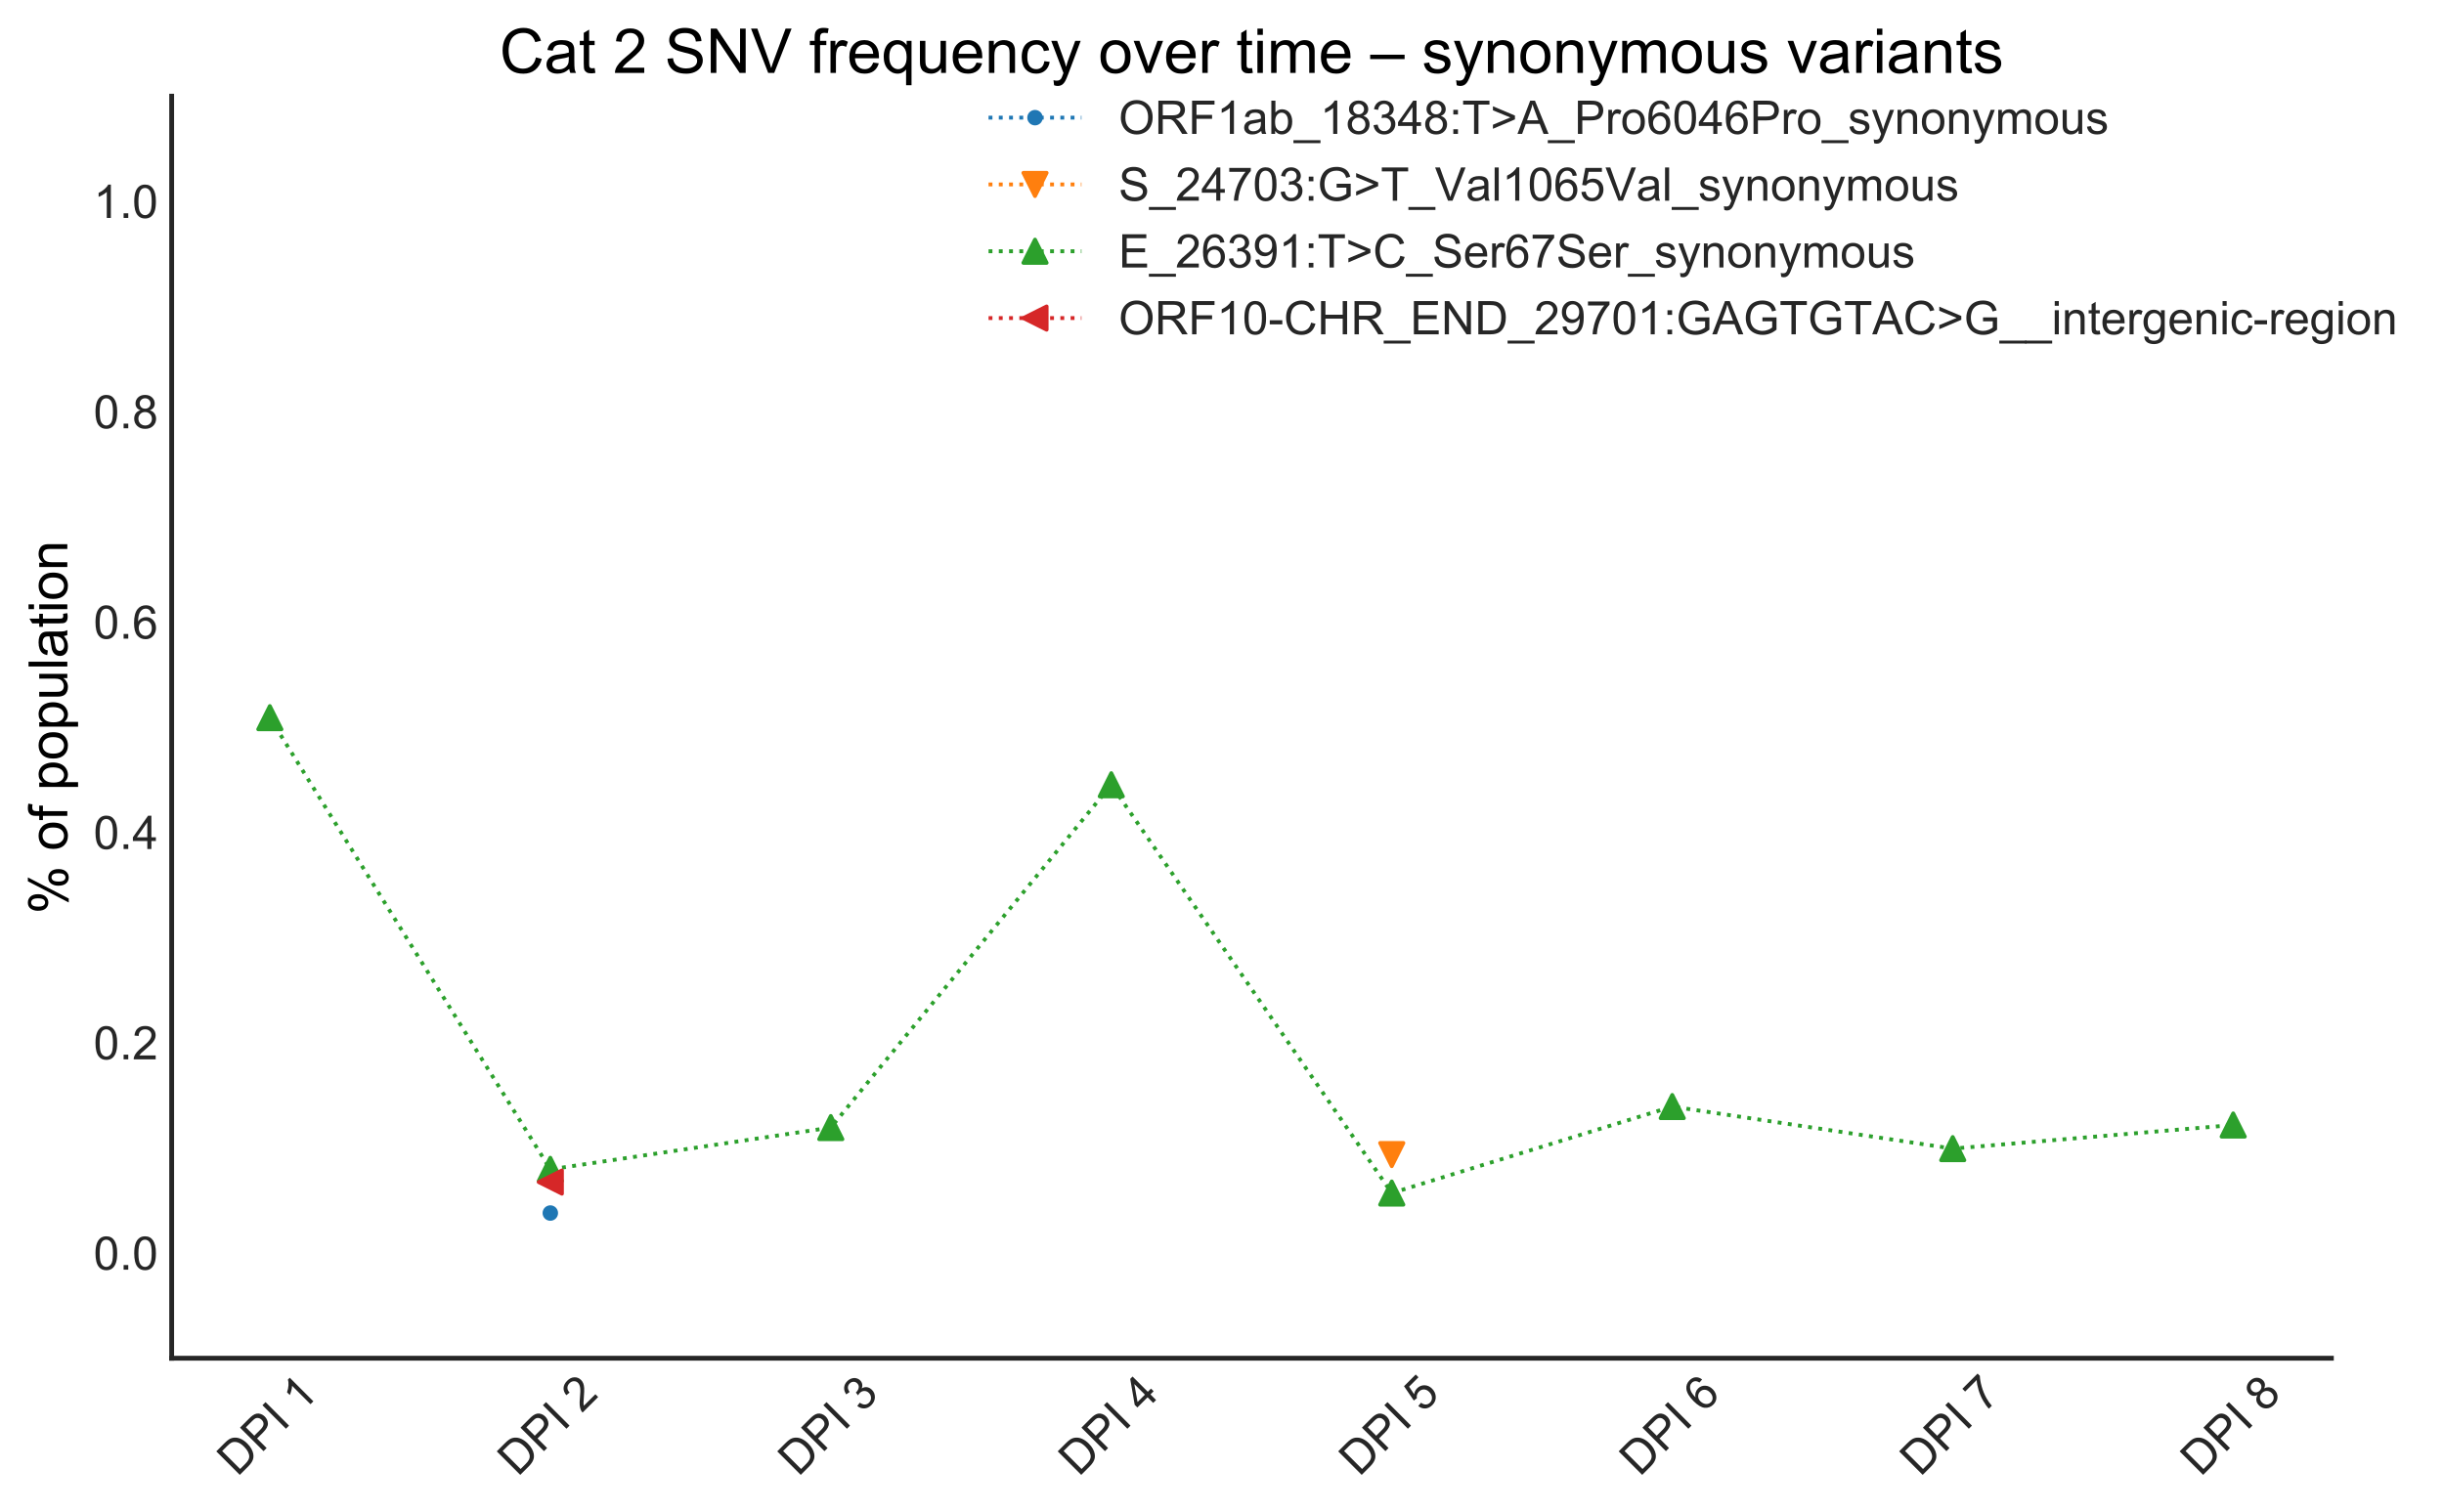 <?xml version="1.0" encoding="utf-8" standalone="no"?>
<!DOCTYPE svg PUBLIC "-//W3C//DTD SVG 1.1//EN"
  "http://www.w3.org/Graphics/SVG/1.1/DTD/svg11.dtd">
<!-- Created with matplotlib (https://matplotlib.org/) -->
<svg height="390.689pt" version="1.1" viewBox="0 0 631.454 390.689" width="631.454pt" xmlns="http://www.w3.org/2000/svg" xmlns:xlink="http://www.w3.org/1999/xlink">
 <defs>
  <style type="text/css">
*{stroke-linecap:butt;stroke-linejoin:round;}
  </style>
 </defs>
 <g id="figure_1">
  <g id="patch_1">
   <path d="M 0 390.689 
L 631.454 390.689 
L 631.454 0 
L 0 0 
z
" style="fill:#ffffff;"/>
  </g>
  <g id="axes_1">
   <g id="patch_2">
    <path d="M 44.354 351.007 
L 602.354 351.007 
L 602.354 24.848 
L 44.354 24.848 
z
" style="fill:#ffffff;"/>
   </g>
   <g id="matplotlib.axis_1">
    <g id="xtick_1">
     <g id="line2d_1"/>
     <g id="text_1">
      <!-- DPI 1 -->
      <defs>
       <path d="M 7.719 0 
L 7.719 71.578 
L 32.375 71.578 
Q 40.719 71.578 45.125 70.562 
Q 51.266 69.141 55.609 65.438 
Q 61.281 60.641 64.078 53.188 
Q 66.891 45.75 66.891 36.188 
Q 66.891 28.031 64.984 21.734 
Q 63.094 15.438 60.109 11.297 
Q 57.125 7.172 53.578 4.797 
Q 50.047 2.438 45.047 1.219 
Q 40.047 0 33.547 0 
z
M 17.188 8.453 
L 32.469 8.453 
Q 39.547 8.453 43.578 9.766 
Q 47.609 11.078 50 13.484 
Q 53.375 16.844 55.25 22.531 
Q 57.125 28.219 57.125 36.328 
Q 57.125 47.562 53.438 53.594 
Q 49.75 59.625 44.484 61.672 
Q 40.672 63.141 32.234 63.141 
L 17.188 63.141 
z
" id="ArialMT-68"/>
       <path d="M 7.719 0 
L 7.719 71.578 
L 34.719 71.578 
Q 41.844 71.578 45.609 70.906 
Q 50.875 70.016 54.438 67.547 
Q 58.016 65.094 60.188 60.641 
Q 62.359 56.203 62.359 50.875 
Q 62.359 41.75 56.547 35.422 
Q 50.734 29.109 35.547 29.109 
L 17.188 29.109 
L 17.188 0 
z
M 17.188 37.547 
L 35.688 37.547 
Q 44.875 37.547 48.734 40.969 
Q 52.594 44.391 52.594 50.594 
Q 52.594 55.078 50.312 58.266 
Q 48.047 61.469 44.344 62.5 
Q 41.938 63.141 35.5 63.141 
L 17.188 63.141 
z
" id="ArialMT-80"/>
       <path d="M 9.328 0 
L 9.328 71.578 
L 18.797 71.578 
L 18.797 0 
z
" id="ArialMT-73"/>
       <path id="ArialMT-32"/>
       <path d="M 37.25 0 
L 28.469 0 
L 28.469 56 
Q 25.297 52.984 20.141 49.953 
Q 14.984 46.922 10.891 45.406 
L 10.891 53.906 
Q 18.266 57.375 23.781 62.297 
Q 29.297 67.234 31.594 71.875 
L 37.25 71.875 
z
" id="ArialMT-49"/>
      </defs>
      <g style="fill:#262626;" transform="translate(61.301 381.802)rotate(-45)scale(0.12 -0.12)">
       <use xlink:href="#ArialMT-68"/>
       <use x="72.217" xlink:href="#ArialMT-80"/>
       <use x="138.916" xlink:href="#ArialMT-73"/>
       <use x="166.699" xlink:href="#ArialMT-32"/>
       <use x="194.482" xlink:href="#ArialMT-49"/>
      </g>
     </g>
    </g>
    <g id="xtick_2">
     <g id="line2d_2"/>
     <g id="text_2">
      <!-- DPI 2 -->
      <defs>
       <path d="M 50.344 8.453 
L 50.344 0 
L 3.031 0 
Q 2.938 3.172 4.047 6.109 
Q 5.859 10.938 9.828 15.625 
Q 13.812 20.312 21.344 26.469 
Q 33.016 36.031 37.109 41.625 
Q 41.219 47.219 41.219 52.203 
Q 41.219 57.422 37.469 61 
Q 33.734 64.594 27.734 64.594 
Q 21.391 64.594 17.578 60.781 
Q 13.766 56.984 13.719 50.25 
L 4.688 51.172 
Q 5.609 61.281 11.656 66.578 
Q 17.719 71.875 27.938 71.875 
Q 38.234 71.875 44.234 66.156 
Q 50.25 60.453 50.25 52 
Q 50.25 47.703 48.484 43.547 
Q 46.734 39.406 42.656 34.812 
Q 38.578 30.219 29.109 22.219 
Q 21.188 15.578 18.938 13.203 
Q 16.703 10.844 15.234 8.453 
z
" id="ArialMT-50"/>
      </defs>
      <g style="fill:#262626;" transform="translate(133.768 381.802)rotate(-45)scale(0.12 -0.12)">
       <use xlink:href="#ArialMT-68"/>
       <use x="72.217" xlink:href="#ArialMT-80"/>
       <use x="138.916" xlink:href="#ArialMT-73"/>
       <use x="166.699" xlink:href="#ArialMT-32"/>
       <use x="194.482" xlink:href="#ArialMT-50"/>
      </g>
     </g>
    </g>
    <g id="xtick_3">
     <g id="line2d_3"/>
     <g id="text_3">
      <!-- DPI 3 -->
      <defs>
       <path d="M 4.203 18.891 
L 12.984 20.062 
Q 14.5 12.594 18.141 9.297 
Q 21.781 6 27 6 
Q 33.203 6 37.469 10.297 
Q 41.75 14.594 41.75 20.953 
Q 41.75 27 37.797 30.922 
Q 33.844 34.859 27.734 34.859 
Q 25.25 34.859 21.531 33.891 
L 22.516 41.609 
Q 23.391 41.5 23.922 41.5 
Q 29.547 41.5 34.031 44.422 
Q 38.531 47.359 38.531 53.469 
Q 38.531 58.297 35.25 61.469 
Q 31.984 64.656 26.812 64.656 
Q 21.688 64.656 18.266 61.422 
Q 14.844 58.203 13.875 51.766 
L 5.078 53.328 
Q 6.688 62.156 12.391 67.016 
Q 18.109 71.875 26.609 71.875 
Q 32.469 71.875 37.391 69.359 
Q 42.328 66.844 44.938 62.5 
Q 47.562 58.156 47.562 53.266 
Q 47.562 48.641 45.062 44.828 
Q 42.578 41.016 37.703 38.766 
Q 44.047 37.312 47.562 32.688 
Q 51.078 28.078 51.078 21.141 
Q 51.078 11.766 44.234 5.25 
Q 37.406 -1.266 26.953 -1.266 
Q 17.531 -1.266 11.297 4.344 
Q 5.078 9.969 4.203 18.891 
z
" id="ArialMT-51"/>
      </defs>
      <g style="fill:#262626;" transform="translate(206.236 381.802)rotate(-45)scale(0.12 -0.12)">
       <use xlink:href="#ArialMT-68"/>
       <use x="72.217" xlink:href="#ArialMT-80"/>
       <use x="138.916" xlink:href="#ArialMT-73"/>
       <use x="166.699" xlink:href="#ArialMT-32"/>
       <use x="194.482" xlink:href="#ArialMT-51"/>
      </g>
     </g>
    </g>
    <g id="xtick_4">
     <g id="line2d_4"/>
     <g id="text_4">
      <!-- DPI 4 -->
      <defs>
       <path d="M 32.328 0 
L 32.328 17.141 
L 1.266 17.141 
L 1.266 25.203 
L 33.938 71.578 
L 41.109 71.578 
L 41.109 25.203 
L 50.781 25.203 
L 50.781 17.141 
L 41.109 17.141 
L 41.109 0 
z
M 32.328 25.203 
L 32.328 57.469 
L 9.906 25.203 
z
" id="ArialMT-52"/>
      </defs>
      <g style="fill:#262626;" transform="translate(278.703 381.802)rotate(-45)scale(0.12 -0.12)">
       <use xlink:href="#ArialMT-68"/>
       <use x="72.217" xlink:href="#ArialMT-80"/>
       <use x="138.916" xlink:href="#ArialMT-73"/>
       <use x="166.699" xlink:href="#ArialMT-32"/>
       <use x="194.482" xlink:href="#ArialMT-52"/>
      </g>
     </g>
    </g>
    <g id="xtick_5">
     <g id="line2d_5"/>
     <g id="text_5">
      <!-- DPI 5 -->
      <defs>
       <path d="M 4.156 18.75 
L 13.375 19.531 
Q 14.406 12.797 18.141 9.391 
Q 21.875 6 27.156 6 
Q 33.5 6 37.891 10.781 
Q 42.281 15.578 42.281 23.484 
Q 42.281 31 38.062 35.344 
Q 33.844 39.703 27 39.703 
Q 22.75 39.703 19.328 37.766 
Q 15.922 35.844 13.969 32.766 
L 5.719 33.844 
L 12.641 70.609 
L 48.25 70.609 
L 48.25 62.203 
L 19.672 62.203 
L 15.828 42.969 
Q 22.266 47.469 29.344 47.469 
Q 38.719 47.469 45.156 40.969 
Q 51.609 34.469 51.609 24.266 
Q 51.609 14.547 45.953 7.469 
Q 39.062 -1.219 27.156 -1.219 
Q 17.391 -1.219 11.203 4.25 
Q 5.031 9.719 4.156 18.75 
z
" id="ArialMT-53"/>
      </defs>
      <g style="fill:#262626;" transform="translate(351.171 381.802)rotate(-45)scale(0.12 -0.12)">
       <use xlink:href="#ArialMT-68"/>
       <use x="72.217" xlink:href="#ArialMT-80"/>
       <use x="138.916" xlink:href="#ArialMT-73"/>
       <use x="166.699" xlink:href="#ArialMT-32"/>
       <use x="194.482" xlink:href="#ArialMT-53"/>
      </g>
     </g>
    </g>
    <g id="xtick_6">
     <g id="line2d_6"/>
     <g id="text_6">
      <!-- DPI 6 -->
      <defs>
       <path d="M 49.75 54.047 
L 41.016 53.375 
Q 39.844 58.547 37.703 60.891 
Q 34.125 64.656 28.906 64.656 
Q 24.703 64.656 21.531 62.312 
Q 17.391 59.281 14.984 53.469 
Q 12.594 47.656 12.5 36.922 
Q 15.672 41.75 20.266 44.094 
Q 24.859 46.438 29.891 46.438 
Q 38.672 46.438 44.844 39.969 
Q 51.031 33.5 51.031 23.25 
Q 51.031 16.5 48.125 10.719 
Q 45.219 4.938 40.141 1.859 
Q 35.062 -1.219 28.609 -1.219 
Q 17.625 -1.219 10.688 6.859 
Q 3.766 14.938 3.766 33.5 
Q 3.766 54.25 11.422 63.672 
Q 18.109 71.875 29.438 71.875 
Q 37.891 71.875 43.281 67.141 
Q 48.688 62.406 49.75 54.047 
z
M 13.875 23.188 
Q 13.875 18.656 15.797 14.5 
Q 17.719 10.359 21.188 8.172 
Q 24.656 6 28.469 6 
Q 34.031 6 38.031 10.484 
Q 42.047 14.984 42.047 22.703 
Q 42.047 30.125 38.078 34.391 
Q 34.125 38.672 28.125 38.672 
Q 22.172 38.672 18.016 34.391 
Q 13.875 30.125 13.875 23.188 
z
" id="ArialMT-54"/>
      </defs>
      <g style="fill:#262626;" transform="translate(423.638 381.802)rotate(-45)scale(0.12 -0.12)">
       <use xlink:href="#ArialMT-68"/>
       <use x="72.217" xlink:href="#ArialMT-80"/>
       <use x="138.916" xlink:href="#ArialMT-73"/>
       <use x="166.699" xlink:href="#ArialMT-32"/>
       <use x="194.482" xlink:href="#ArialMT-54"/>
      </g>
     </g>
    </g>
    <g id="xtick_7">
     <g id="line2d_7"/>
     <g id="text_7">
      <!-- DPI 7 -->
      <defs>
       <path d="M 4.734 62.203 
L 4.734 70.656 
L 51.078 70.656 
L 51.078 63.812 
Q 44.234 56.547 37.516 44.484 
Q 30.812 32.422 27.156 19.672 
Q 24.516 10.688 23.781 0 
L 14.75 0 
Q 14.891 8.453 18.062 20.406 
Q 21.234 32.375 27.172 43.484 
Q 33.109 54.594 39.797 62.203 
z
" id="ArialMT-55"/>
      </defs>
      <g style="fill:#262626;" transform="translate(496.106 381.802)rotate(-45)scale(0.12 -0.12)">
       <use xlink:href="#ArialMT-68"/>
       <use x="72.217" xlink:href="#ArialMT-80"/>
       <use x="138.916" xlink:href="#ArialMT-73"/>
       <use x="166.699" xlink:href="#ArialMT-32"/>
       <use x="194.482" xlink:href="#ArialMT-55"/>
      </g>
     </g>
    </g>
    <g id="xtick_8">
     <g id="line2d_8"/>
     <g id="text_8">
      <!-- DPI 8 -->
      <defs>
       <path d="M 17.672 38.812 
Q 12.203 40.828 9.562 44.531 
Q 6.938 48.25 6.938 53.422 
Q 6.938 61.234 12.547 66.547 
Q 18.172 71.875 27.484 71.875 
Q 36.859 71.875 42.578 66.422 
Q 48.297 60.984 48.297 53.172 
Q 48.297 48.188 45.672 44.5 
Q 43.062 40.828 37.75 38.812 
Q 44.344 36.672 47.781 31.875 
Q 51.219 27.094 51.219 20.453 
Q 51.219 11.281 44.719 5.031 
Q 38.234 -1.219 27.641 -1.219 
Q 17.047 -1.219 10.547 5.047 
Q 4.047 11.328 4.047 20.703 
Q 4.047 27.688 7.594 32.391 
Q 11.141 37.109 17.672 38.812 
z
M 15.922 53.719 
Q 15.922 48.641 19.188 45.406 
Q 22.469 42.188 27.688 42.188 
Q 32.766 42.188 36.016 45.375 
Q 39.266 48.578 39.266 53.219 
Q 39.266 58.062 35.906 61.359 
Q 32.562 64.656 27.594 64.656 
Q 22.562 64.656 19.234 61.422 
Q 15.922 58.203 15.922 53.719 
z
M 13.094 20.656 
Q 13.094 16.891 14.875 13.375 
Q 16.656 9.859 20.172 7.922 
Q 23.688 6 27.734 6 
Q 34.031 6 38.125 10.047 
Q 42.234 14.109 42.234 20.359 
Q 42.234 26.703 38.016 30.859 
Q 33.797 35.016 27.438 35.016 
Q 21.234 35.016 17.156 30.906 
Q 13.094 26.812 13.094 20.656 
z
" id="ArialMT-56"/>
      </defs>
      <g style="fill:#262626;" transform="translate(568.573 381.802)rotate(-45)scale(0.12 -0.12)">
       <use xlink:href="#ArialMT-68"/>
       <use x="72.217" xlink:href="#ArialMT-80"/>
       <use x="138.916" xlink:href="#ArialMT-73"/>
       <use x="166.699" xlink:href="#ArialMT-32"/>
       <use x="194.482" xlink:href="#ArialMT-56"/>
      </g>
     </g>
    </g>
   </g>
   <g id="matplotlib.axis_2">
    <g id="ytick_1">
     <g id="line2d_9"/>
     <g id="text_9">
      <!-- 0.0 -->
      <defs>
       <path d="M 4.156 35.297 
Q 4.156 48 6.766 55.734 
Q 9.375 63.484 14.516 67.672 
Q 19.672 71.875 27.484 71.875 
Q 33.25 71.875 37.594 69.547 
Q 41.938 67.234 44.766 62.859 
Q 47.609 58.5 49.219 52.219 
Q 50.828 45.953 50.828 35.297 
Q 50.828 22.703 48.234 14.969 
Q 45.656 7.234 40.5 3 
Q 35.359 -1.219 27.484 -1.219 
Q 17.141 -1.219 11.234 6.203 
Q 4.156 15.141 4.156 35.297 
z
M 13.188 35.297 
Q 13.188 17.672 17.312 11.828 
Q 21.438 6 27.484 6 
Q 33.547 6 37.672 11.859 
Q 41.797 17.719 41.797 35.297 
Q 41.797 52.984 37.672 58.781 
Q 33.547 64.594 27.391 64.594 
Q 21.344 64.594 17.719 59.469 
Q 13.188 52.938 13.188 35.297 
z
" id="ArialMT-48"/>
       <path d="M 9.078 0 
L 9.078 10.016 
L 19.094 10.016 
L 19.094 0 
z
" id="ArialMT-46"/>
      </defs>
      <g style="fill:#262626;" transform="translate(24.174 328.122)scale(0.12 -0.12)">
       <use xlink:href="#ArialMT-48"/>
       <use x="55.615" xlink:href="#ArialMT-46"/>
       <use x="83.398" xlink:href="#ArialMT-48"/>
      </g>
     </g>
    </g>
    <g id="ytick_2">
     <g id="line2d_10"/>
     <g id="text_10">
      <!-- 0.2 -->
      <g style="fill:#262626;" transform="translate(24.174 273.762)scale(0.12 -0.12)">
       <use xlink:href="#ArialMT-48"/>
       <use x="55.615" xlink:href="#ArialMT-46"/>
       <use x="83.398" xlink:href="#ArialMT-50"/>
      </g>
     </g>
    </g>
    <g id="ytick_3">
     <g id="line2d_11"/>
     <g id="text_11">
      <!-- 0.4 -->
      <g style="fill:#262626;" transform="translate(24.174 219.402)scale(0.12 -0.12)">
       <use xlink:href="#ArialMT-48"/>
       <use x="55.615" xlink:href="#ArialMT-46"/>
       <use x="83.398" xlink:href="#ArialMT-52"/>
      </g>
     </g>
    </g>
    <g id="ytick_4">
     <g id="line2d_12"/>
     <g id="text_12">
      <!-- 0.6 -->
      <g style="fill:#262626;" transform="translate(24.174 165.042)scale(0.12 -0.12)">
       <use xlink:href="#ArialMT-48"/>
       <use x="55.615" xlink:href="#ArialMT-46"/>
       <use x="83.398" xlink:href="#ArialMT-54"/>
      </g>
     </g>
    </g>
    <g id="ytick_5">
     <g id="line2d_13"/>
     <g id="text_13">
      <!-- 0.8 -->
      <g style="fill:#262626;" transform="translate(24.174 110.682)scale(0.12 -0.12)">
       <use xlink:href="#ArialMT-48"/>
       <use x="55.615" xlink:href="#ArialMT-46"/>
       <use x="83.398" xlink:href="#ArialMT-56"/>
      </g>
     </g>
    </g>
    <g id="ytick_6">
     <g id="line2d_14"/>
     <g id="text_14">
      <!-- 1.0 -->
      <g style="fill:#262626;" transform="translate(24.174 56.322)scale(0.12 -0.12)">
       <use xlink:href="#ArialMT-49"/>
       <use x="55.615" xlink:href="#ArialMT-46"/>
       <use x="83.398" xlink:href="#ArialMT-48"/>
      </g>
     </g>
    </g>
    <g id="text_15">
     <!-- % of population -->
     <defs>
      <path d="M 5.812 54.391 
Q 5.812 62.062 9.672 67.422 
Q 13.531 72.797 20.844 72.797 
Q 27.594 72.797 32 67.984 
Q 36.422 63.188 36.422 53.859 
Q 36.422 44.781 31.953 39.875 
Q 27.484 34.969 20.953 34.969 
Q 14.453 34.969 10.125 39.797 
Q 5.812 44.625 5.812 54.391 
z
M 21.094 66.75 
Q 17.828 66.75 15.656 63.906 
Q 13.484 61.078 13.484 53.516 
Q 13.484 46.625 15.672 43.812 
Q 17.875 41.016 21.094 41.016 
Q 24.422 41.016 26.594 43.844 
Q 28.766 46.688 28.766 54.203 
Q 28.766 61.141 26.562 63.938 
Q 24.359 66.75 21.094 66.75 
z
M 21.141 -2.641 
L 60.297 72.797 
L 67.438 72.797 
L 28.422 -2.641 
z
M 52.094 16.797 
Q 52.094 24.516 55.953 29.859 
Q 59.812 35.203 67.188 35.203 
Q 73.922 35.203 78.344 30.391 
Q 82.766 25.594 82.766 16.266 
Q 82.766 7.172 78.297 2.266 
Q 73.828 -2.641 67.234 -2.641 
Q 60.75 -2.641 56.422 2.219 
Q 52.094 7.078 52.094 16.797 
z
M 67.438 29.156 
Q 64.109 29.156 61.938 26.312 
Q 59.766 23.484 59.766 15.922 
Q 59.766 9.078 61.953 6.25 
Q 64.156 3.422 67.391 3.422 
Q 70.75 3.422 72.922 6.25 
Q 75.094 9.078 75.094 16.609 
Q 75.094 23.531 72.891 26.344 
Q 70.703 29.156 67.438 29.156 
z
" id="ArialMT-37"/>
      <path d="M 3.328 25.922 
Q 3.328 40.328 11.328 47.266 
Q 18.016 53.031 27.641 53.031 
Q 38.328 53.031 45.109 46.016 
Q 51.906 39.016 51.906 26.656 
Q 51.906 16.656 48.906 10.906 
Q 45.906 5.172 40.156 2 
Q 34.422 -1.172 27.641 -1.172 
Q 16.75 -1.172 10.031 5.812 
Q 3.328 12.797 3.328 25.922 
z
M 12.359 25.922 
Q 12.359 15.969 16.703 11.016 
Q 21.047 6.062 27.641 6.062 
Q 34.188 6.062 38.531 11.031 
Q 42.875 16.016 42.875 26.219 
Q 42.875 35.844 38.5 40.797 
Q 34.125 45.75 27.641 45.75 
Q 21.047 45.75 16.703 40.812 
Q 12.359 35.891 12.359 25.922 
z
" id="ArialMT-111"/>
      <path d="M 8.688 0 
L 8.688 45.016 
L 0.922 45.016 
L 0.922 51.859 
L 8.688 51.859 
L 8.688 57.375 
Q 8.688 62.594 9.625 65.141 
Q 10.891 68.562 14.078 70.672 
Q 17.281 72.797 23.047 72.797 
Q 26.766 72.797 31.25 71.922 
L 29.938 64.266 
Q 27.203 64.75 24.75 64.75 
Q 20.75 64.75 19.094 63.031 
Q 17.438 61.328 17.438 56.641 
L 17.438 51.859 
L 27.547 51.859 
L 27.547 45.016 
L 17.438 45.016 
L 17.438 0 
z
" id="ArialMT-102"/>
      <path d="M 6.594 -19.875 
L 6.594 51.859 
L 14.594 51.859 
L 14.594 45.125 
Q 17.438 49.078 21 51.047 
Q 24.562 53.031 29.641 53.031 
Q 36.281 53.031 41.359 49.609 
Q 46.438 46.188 49.016 39.953 
Q 51.609 33.734 51.609 26.312 
Q 51.609 18.359 48.75 11.984 
Q 45.906 5.609 40.453 2.219 
Q 35.016 -1.172 29 -1.172 
Q 24.609 -1.172 21.109 0.688 
Q 17.625 2.547 15.375 5.375 
L 15.375 -19.875 
z
M 14.547 25.641 
Q 14.547 15.625 18.594 10.844 
Q 22.656 6.062 28.422 6.062 
Q 34.281 6.062 38.453 11.016 
Q 42.625 15.969 42.625 26.375 
Q 42.625 36.281 38.547 41.203 
Q 34.469 46.141 28.812 46.141 
Q 23.188 46.141 18.859 40.891 
Q 14.547 35.641 14.547 25.641 
z
" id="ArialMT-112"/>
      <path d="M 40.578 0 
L 40.578 7.625 
Q 34.516 -1.172 24.125 -1.172 
Q 19.531 -1.172 15.547 0.578 
Q 11.578 2.344 9.641 5 
Q 7.719 7.672 6.938 11.531 
Q 6.391 14.109 6.391 19.734 
L 6.391 51.859 
L 15.188 51.859 
L 15.188 23.094 
Q 15.188 16.219 15.719 13.812 
Q 16.547 10.359 19.234 8.375 
Q 21.922 6.391 25.875 6.391 
Q 29.828 6.391 33.297 8.422 
Q 36.766 10.453 38.203 13.938 
Q 39.656 17.438 39.656 24.078 
L 39.656 51.859 
L 48.438 51.859 
L 48.438 0 
z
" id="ArialMT-117"/>
      <path d="M 6.391 0 
L 6.391 71.578 
L 15.188 71.578 
L 15.188 0 
z
" id="ArialMT-108"/>
      <path d="M 40.438 6.391 
Q 35.547 2.25 31.031 0.531 
Q 26.516 -1.172 21.344 -1.172 
Q 12.797 -1.172 8.203 3 
Q 3.609 7.172 3.609 13.672 
Q 3.609 17.484 5.344 20.625 
Q 7.078 23.781 9.891 25.688 
Q 12.703 27.594 16.219 28.562 
Q 18.797 29.25 24.031 29.891 
Q 34.672 31.156 39.703 32.906 
Q 39.75 34.719 39.75 35.203 
Q 39.75 40.578 37.25 42.781 
Q 33.891 45.75 27.25 45.75 
Q 21.047 45.75 18.094 43.578 
Q 15.141 41.406 13.719 35.891 
L 5.125 37.062 
Q 6.297 42.578 8.984 45.969 
Q 11.672 49.359 16.75 51.188 
Q 21.828 53.031 28.516 53.031 
Q 35.156 53.031 39.297 51.469 
Q 43.453 49.906 45.406 47.531 
Q 47.359 45.172 48.141 41.547 
Q 48.578 39.312 48.578 33.453 
L 48.578 21.734 
Q 48.578 9.469 49.141 6.219 
Q 49.703 2.984 51.375 0 
L 42.188 0 
Q 40.828 2.734 40.438 6.391 
z
M 39.703 26.031 
Q 34.906 24.078 25.344 22.703 
Q 19.922 21.922 17.672 20.938 
Q 15.438 19.969 14.203 18.094 
Q 12.984 16.219 12.984 13.922 
Q 12.984 10.406 15.641 8.062 
Q 18.312 5.719 23.438 5.719 
Q 28.516 5.719 32.469 7.938 
Q 36.422 10.156 38.281 14.016 
Q 39.703 17 39.703 22.797 
z
" id="ArialMT-97"/>
      <path d="M 25.781 7.859 
L 27.047 0.094 
Q 23.344 -0.688 20.406 -0.688 
Q 15.625 -0.688 12.984 0.828 
Q 10.359 2.344 9.281 4.812 
Q 8.203 7.281 8.203 15.188 
L 8.203 45.016 
L 1.766 45.016 
L 1.766 51.859 
L 8.203 51.859 
L 8.203 64.703 
L 16.938 69.969 
L 16.938 51.859 
L 25.781 51.859 
L 25.781 45.016 
L 16.938 45.016 
L 16.938 14.703 
Q 16.938 10.938 17.406 9.859 
Q 17.875 8.797 18.922 8.156 
Q 19.969 7.516 21.922 7.516 
Q 23.391 7.516 25.781 7.859 
z
" id="ArialMT-116"/>
      <path d="M 6.641 61.469 
L 6.641 71.578 
L 15.438 71.578 
L 15.438 61.469 
z
M 6.641 0 
L 6.641 51.859 
L 15.438 51.859 
L 15.438 0 
z
" id="ArialMT-105"/>
      <path d="M 6.594 0 
L 6.594 51.859 
L 14.5 51.859 
L 14.5 44.484 
Q 20.219 53.031 31 53.031 
Q 35.688 53.031 39.625 51.344 
Q 43.562 49.656 45.516 46.922 
Q 47.469 44.188 48.25 40.438 
Q 48.734 37.984 48.734 31.891 
L 48.734 0 
L 39.938 0 
L 39.938 31.547 
Q 39.938 36.922 38.906 39.578 
Q 37.891 42.234 35.281 43.812 
Q 32.672 45.406 29.156 45.406 
Q 23.531 45.406 19.453 41.844 
Q 15.375 38.281 15.375 28.328 
L 15.375 0 
z
" id="ArialMT-110"/>
     </defs>
     <g transform="translate(17.392 236.183)rotate(-90)scale(0.14 -0.14)">
      <use xlink:href="#ArialMT-37"/>
      <use x="88.916" xlink:href="#ArialMT-32"/>
      <use x="116.699" xlink:href="#ArialMT-111"/>
      <use x="172.314" xlink:href="#ArialMT-102"/>
      <use x="200.098" xlink:href="#ArialMT-32"/>
      <use x="227.881" xlink:href="#ArialMT-112"/>
      <use x="283.496" xlink:href="#ArialMT-111"/>
      <use x="339.111" xlink:href="#ArialMT-112"/>
      <use x="394.727" xlink:href="#ArialMT-117"/>
      <use x="450.342" xlink:href="#ArialMT-108"/>
      <use x="472.559" xlink:href="#ArialMT-97"/>
      <use x="528.174" xlink:href="#ArialMT-116"/>
      <use x="555.957" xlink:href="#ArialMT-105"/>
      <use x="578.174" xlink:href="#ArialMT-111"/>
      <use x="633.789" xlink:href="#ArialMT-110"/>
     </g>
    </g>
   </g>
   <g id="line2d_15">
    <path clip-path="url(#p12deb5d8d0)" d="M 142.185 313.486 
" style="fill:none;stroke:#1f77b4;stroke-dasharray:1,1.65;stroke-dashoffset:0;"/>
    <defs>
     <path d="M 0 1.5 
C 0.398 1.5 0.779 1.342 1.061 1.061 
C 1.342 0.779 1.5 0.398 1.5 0 
C 1.5 -0.398 1.342 -0.779 1.061 -1.061 
C 0.779 -1.342 0.398 -1.5 0 -1.5 
C -0.398 -1.5 -0.779 -1.342 -1.061 -1.061 
C -1.342 -0.779 -1.5 -0.398 -1.5 0 
C -1.5 0.398 -1.342 0.779 -1.061 1.061 
C -0.779 1.342 -0.398 1.5 0 1.5 
z
" id="m6b73f9be39" style="stroke:#1f77b4;"/>
    </defs>
    <g clip-path="url(#p12deb5d8d0)">
     <use style="fill:#1f77b4;stroke:#1f77b4;" x="142.185" xlink:href="#m6b73f9be39" y="313.486"/>
    </g>
   </g>
   <g id="line2d_16">
    <path clip-path="url(#p12deb5d8d0)" d="M 359.588 298.373 
" style="fill:none;stroke:#ff7f0e;stroke-dasharray:1,1.65;stroke-dashoffset:0;"/>
    <defs>
     <path d="M -0 3 
L 3 -3 
L -3 -3 
z
" id="m5bac2561fd" style="stroke:#ff7f0e;stroke-linejoin:miter;"/>
    </defs>
    <g clip-path="url(#p12deb5d8d0)">
     <use style="fill:#ff7f0e;stroke:#ff7f0e;stroke-linejoin:miter;" x="359.588" xlink:href="#m5bac2561fd" y="298.373"/>
    </g>
   </g>
   <g id="line2d_17">
    <path clip-path="url(#p12deb5d8d0)" d="M 69.718 185.468 
L 142.185 302.192 
L 214.653 291.402 
L 287.12 202.809 
L 359.588 308.321 
L 432.055 285.966 
L 504.523 296.838 
L 576.99 290.736 
" style="fill:none;stroke:#2ca02c;stroke-dasharray:1,1.65;stroke-dashoffset:0;"/>
    <defs>
     <path d="M 0 -3 
L -3 3 
L 3 3 
z
" id="m519464ce2c" style="stroke:#2ca02c;stroke-linejoin:miter;"/>
    </defs>
    <g clip-path="url(#p12deb5d8d0)">
     <use style="fill:#2ca02c;stroke:#2ca02c;stroke-linejoin:miter;" x="69.718" xlink:href="#m519464ce2c" y="185.468"/>
     <use style="fill:#2ca02c;stroke:#2ca02c;stroke-linejoin:miter;" x="142.185" xlink:href="#m519464ce2c" y="302.192"/>
     <use style="fill:#2ca02c;stroke:#2ca02c;stroke-linejoin:miter;" x="214.653" xlink:href="#m519464ce2c" y="291.402"/>
     <use style="fill:#2ca02c;stroke:#2ca02c;stroke-linejoin:miter;" x="287.12" xlink:href="#m519464ce2c" y="202.809"/>
     <use style="fill:#2ca02c;stroke:#2ca02c;stroke-linejoin:miter;" x="359.588" xlink:href="#m519464ce2c" y="308.321"/>
     <use style="fill:#2ca02c;stroke:#2ca02c;stroke-linejoin:miter;" x="432.055" xlink:href="#m519464ce2c" y="285.966"/>
     <use style="fill:#2ca02c;stroke:#2ca02c;stroke-linejoin:miter;" x="504.523" xlink:href="#m519464ce2c" y="296.838"/>
     <use style="fill:#2ca02c;stroke:#2ca02c;stroke-linejoin:miter;" x="576.99" xlink:href="#m519464ce2c" y="290.736"/>
    </g>
   </g>
   <g id="line2d_18">
    <path clip-path="url(#p12deb5d8d0)" d="M 142.185 305.481 
" style="fill:none;stroke:#d62728;stroke-dasharray:1,1.65;stroke-dashoffset:0;"/>
    <defs>
     <path d="M -3 -0 
L 3 3 
L 3 -3 
z
" id="maa52d0256d" style="stroke:#d62728;stroke-linejoin:miter;"/>
    </defs>
    <g clip-path="url(#p12deb5d8d0)">
     <use style="fill:#d62728;stroke:#d62728;stroke-linejoin:miter;" x="142.185" xlink:href="#maa52d0256d" y="305.481"/>
    </g>
   </g>
   <g id="patch_3">
    <path d="M 44.354 351.007 
L 44.354 24.848 
" style="fill:none;stroke:#262626;stroke-linecap:square;stroke-linejoin:miter;stroke-width:1.25;"/>
   </g>
   <g id="patch_4">
    <path d="M 44.354 351.007 
L 602.354 351.007 
" style="fill:none;stroke:#262626;stroke-linecap:square;stroke-linejoin:miter;stroke-width:1.25;"/>
   </g>
   <g id="text_16">
    <!-- Cat 2 SNV frequency over time – synonymous variants -->
    <defs>
     <path d="M 58.797 25.094 
L 68.266 22.703 
Q 65.281 11.031 57.547 4.906 
Q 49.812 -1.219 38.625 -1.219 
Q 27.047 -1.219 19.797 3.484 
Q 12.547 8.203 8.766 17.141 
Q 4.984 26.078 4.984 36.328 
Q 4.984 47.516 9.25 55.828 
Q 13.531 64.156 21.406 68.469 
Q 29.297 72.797 38.766 72.797 
Q 49.516 72.797 56.828 67.328 
Q 64.156 61.859 67.047 51.953 
L 57.719 49.75 
Q 55.219 57.562 50.484 61.125 
Q 45.75 64.703 38.578 64.703 
Q 30.328 64.703 24.781 60.734 
Q 19.234 56.781 16.984 50.109 
Q 14.75 43.453 14.75 36.375 
Q 14.75 27.25 17.406 20.438 
Q 20.062 13.625 25.672 10.25 
Q 31.297 6.891 37.844 6.891 
Q 45.797 6.891 51.312 11.469 
Q 56.844 16.062 58.797 25.094 
z
" id="ArialMT-67"/>
     <path d="M 4.5 23 
L 13.422 23.781 
Q 14.062 18.406 16.375 14.969 
Q 18.703 11.531 23.578 9.406 
Q 28.469 7.281 34.578 7.281 
Q 39.984 7.281 44.141 8.891 
Q 48.297 10.5 50.312 13.297 
Q 52.344 16.109 52.344 19.438 
Q 52.344 22.797 50.391 25.312 
Q 48.438 27.828 43.953 29.547 
Q 41.062 30.672 31.203 33.031 
Q 21.344 35.406 17.391 37.5 
Q 12.25 40.188 9.734 44.156 
Q 7.234 48.141 7.234 53.078 
Q 7.234 58.5 10.297 63.203 
Q 13.375 67.922 19.281 70.359 
Q 25.203 72.797 32.422 72.797 
Q 40.375 72.797 46.453 70.234 
Q 52.547 67.672 55.812 62.688 
Q 59.078 57.719 59.328 51.422 
L 50.25 50.734 
Q 49.516 57.516 45.281 60.984 
Q 41.062 64.453 32.812 64.453 
Q 24.219 64.453 20.281 61.297 
Q 16.359 58.156 16.359 53.719 
Q 16.359 49.859 19.141 47.359 
Q 21.875 44.875 33.422 42.266 
Q 44.969 39.656 49.266 37.703 
Q 55.516 34.812 58.484 30.391 
Q 61.469 25.984 61.469 20.219 
Q 61.469 14.5 58.203 9.438 
Q 54.938 4.391 48.797 1.578 
Q 42.672 -1.219 35.016 -1.219 
Q 25.297 -1.219 18.719 1.609 
Q 12.156 4.438 8.422 10.125 
Q 4.688 15.828 4.5 23 
z
" id="ArialMT-83"/>
     <path d="M 7.625 0 
L 7.625 71.578 
L 17.328 71.578 
L 54.938 15.375 
L 54.938 71.578 
L 64.016 71.578 
L 64.016 0 
L 54.297 0 
L 16.703 56.25 
L 16.703 0 
z
" id="ArialMT-78"/>
     <path d="M 28.172 0 
L 0.438 71.578 
L 10.688 71.578 
L 29.297 19.578 
Q 31.547 13.328 33.062 7.859 
Q 34.719 13.719 36.922 19.578 
L 56.25 71.578 
L 65.922 71.578 
L 37.891 0 
z
" id="ArialMT-86"/>
     <path d="M 6.5 0 
L 6.5 51.859 
L 14.406 51.859 
L 14.406 44 
Q 17.438 49.516 20 51.266 
Q 22.562 53.031 25.641 53.031 
Q 30.078 53.031 34.672 50.203 
L 31.641 42.047 
Q 28.422 43.953 25.203 43.953 
Q 22.312 43.953 20.016 42.219 
Q 17.719 40.484 16.75 37.406 
Q 15.281 32.719 15.281 27.156 
L 15.281 0 
z
" id="ArialMT-114"/>
     <path d="M 42.094 16.703 
L 51.172 15.578 
Q 49.031 7.625 43.219 3.219 
Q 37.406 -1.172 28.375 -1.172 
Q 17 -1.172 10.328 5.828 
Q 3.656 12.844 3.656 25.484 
Q 3.656 38.578 10.391 45.797 
Q 17.141 53.031 27.875 53.031 
Q 38.281 53.031 44.875 45.953 
Q 51.469 38.875 51.469 26.031 
Q 51.469 25.25 51.422 23.688 
L 12.75 23.688 
Q 13.234 15.141 17.578 10.594 
Q 21.922 6.062 28.422 6.062 
Q 33.25 6.062 36.672 8.594 
Q 40.094 11.141 42.094 16.703 
z
M 13.234 30.906 
L 42.188 30.906 
Q 41.609 37.453 38.875 40.719 
Q 34.672 45.797 27.984 45.797 
Q 21.922 45.797 17.797 41.75 
Q 13.672 37.703 13.234 30.906 
z
" id="ArialMT-101"/>
     <path d="M 39.656 -19.875 
L 39.656 5.516 
Q 37.594 2.641 33.906 0.734 
Q 30.219 -1.172 26.078 -1.172 
Q 16.844 -1.172 10.172 6.203 
Q 3.516 13.578 3.516 26.422 
Q 3.516 34.234 6.219 40.422 
Q 8.938 46.625 14.078 49.828 
Q 19.234 53.031 25.391 53.031 
Q 35.016 53.031 40.531 44.922 
L 40.531 51.859 
L 48.438 51.859 
L 48.438 -19.875 
z
M 12.547 26.078 
Q 12.547 16.062 16.75 11.062 
Q 20.953 6.062 26.812 6.062 
Q 32.422 6.062 36.469 10.812 
Q 40.531 15.578 40.531 25.297 
Q 40.531 35.641 36.25 40.859 
Q 31.984 46.094 26.219 46.094 
Q 20.516 46.094 16.531 41.234 
Q 12.547 36.375 12.547 26.078 
z
" id="ArialMT-113"/>
     <path d="M 40.438 19 
L 49.078 17.875 
Q 47.656 8.938 41.812 3.875 
Q 35.984 -1.172 27.484 -1.172 
Q 16.844 -1.172 10.375 5.781 
Q 3.906 12.75 3.906 25.734 
Q 3.906 34.125 6.688 40.422 
Q 9.469 46.734 15.156 49.875 
Q 20.844 53.031 27.547 53.031 
Q 35.984 53.031 41.359 48.75 
Q 46.734 44.484 48.25 36.625 
L 39.703 35.297 
Q 38.484 40.531 35.375 43.156 
Q 32.281 45.797 27.875 45.797 
Q 21.234 45.797 17.078 41.031 
Q 12.938 36.281 12.938 25.984 
Q 12.938 15.531 16.938 10.797 
Q 20.953 6.062 27.391 6.062 
Q 32.562 6.062 36.031 9.234 
Q 39.5 12.406 40.438 19 
z
" id="ArialMT-99"/>
     <path d="M 6.203 -19.969 
L 5.219 -11.719 
Q 8.109 -12.5 10.25 -12.5 
Q 13.188 -12.5 14.938 -11.516 
Q 16.703 -10.547 17.828 -8.797 
Q 18.656 -7.469 20.516 -2.25 
Q 20.75 -1.516 21.297 -0.094 
L 1.609 51.859 
L 11.078 51.859 
L 21.875 21.828 
Q 23.969 16.109 25.641 9.812 
Q 27.156 15.875 29.25 21.625 
L 40.328 51.859 
L 49.125 51.859 
L 29.391 -0.875 
Q 26.219 -9.422 24.469 -12.641 
Q 22.125 -17 19.094 -19.016 
Q 16.062 -21.047 11.859 -21.047 
Q 9.328 -21.047 6.203 -19.969 
z
" id="ArialMT-121"/>
     <path d="M 21 0 
L 1.266 51.859 
L 10.547 51.859 
L 21.688 20.797 
Q 23.484 15.766 25 10.359 
Q 26.172 14.453 28.266 20.219 
L 39.797 51.859 
L 48.828 51.859 
L 29.203 0 
z
" id="ArialMT-118"/>
     <path d="M 6.594 0 
L 6.594 51.859 
L 14.453 51.859 
L 14.453 44.578 
Q 16.891 48.391 20.938 50.703 
Q 25 53.031 30.172 53.031 
Q 35.938 53.031 39.625 50.641 
Q 43.312 48.25 44.828 43.953 
Q 50.984 53.031 60.844 53.031 
Q 68.562 53.031 72.703 48.75 
Q 76.859 44.484 76.859 35.594 
L 76.859 0 
L 68.109 0 
L 68.109 32.672 
Q 68.109 37.938 67.25 40.25 
Q 66.406 42.578 64.156 43.984 
Q 61.922 45.406 58.891 45.406 
Q 53.422 45.406 49.797 41.766 
Q 46.188 38.141 46.188 30.125 
L 46.188 0 
L 37.406 0 
L 37.406 33.688 
Q 37.406 39.547 35.25 42.469 
Q 33.109 45.406 28.219 45.406 
Q 24.516 45.406 21.359 43.453 
Q 18.219 41.5 16.797 37.734 
Q 15.375 33.984 15.375 26.906 
L 15.375 0 
z
" id="ArialMT-109"/>
     <path d="M -0.203 22.359 
L -0.203 29.438 
L 55.422 29.438 
L 55.422 22.359 
z
" id="ArialMT-8211"/>
     <path d="M 3.078 15.484 
L 11.766 16.844 
Q 12.5 11.625 15.844 8.844 
Q 19.188 6.062 25.203 6.062 
Q 31.25 6.062 34.172 8.516 
Q 37.109 10.984 37.109 14.312 
Q 37.109 17.281 34.516 19 
Q 32.719 20.172 25.531 21.969 
Q 15.875 24.422 12.141 26.203 
Q 8.406 27.984 6.469 31.125 
Q 4.547 34.281 4.547 38.094 
Q 4.547 41.547 6.125 44.5 
Q 7.719 47.469 10.453 49.422 
Q 12.5 50.922 16.031 51.969 
Q 19.578 53.031 23.641 53.031 
Q 29.734 53.031 34.344 51.266 
Q 38.969 49.516 41.156 46.5 
Q 43.359 43.5 44.188 38.484 
L 35.594 37.312 
Q 35.016 41.312 32.203 43.547 
Q 29.391 45.797 24.266 45.797 
Q 18.219 45.797 15.625 43.797 
Q 13.031 41.797 13.031 39.109 
Q 13.031 37.406 14.109 36.031 
Q 15.188 34.625 17.484 33.688 
Q 18.797 33.203 25.25 31.453 
Q 34.578 28.953 38.25 27.359 
Q 41.938 25.781 44.031 22.75 
Q 46.141 19.734 46.141 15.234 
Q 46.141 10.844 43.578 6.953 
Q 41.016 3.078 36.172 0.953 
Q 31.344 -1.172 25.25 -1.172 
Q 15.141 -1.172 9.844 3.031 
Q 4.547 7.234 3.078 15.484 
z
" id="ArialMT-115"/>
    </defs>
    <g transform="translate(129.057 18.848)scale(0.16 -0.16)">
     <use xlink:href="#ArialMT-67"/>
     <use x="72.217" xlink:href="#ArialMT-97"/>
     <use x="127.832" xlink:href="#ArialMT-116"/>
     <use x="155.615" xlink:href="#ArialMT-32"/>
     <use x="183.398" xlink:href="#ArialMT-50"/>
     <use x="239.014" xlink:href="#ArialMT-32"/>
     <use x="266.797" xlink:href="#ArialMT-83"/>
     <use x="333.496" xlink:href="#ArialMT-78"/>
     <use x="405.713" xlink:href="#ArialMT-86"/>
     <use x="472.412" xlink:href="#ArialMT-32"/>
     <use x="500.195" xlink:href="#ArialMT-102"/>
     <use x="527.979" xlink:href="#ArialMT-114"/>
     <use x="561.279" xlink:href="#ArialMT-101"/>
     <use x="616.895" xlink:href="#ArialMT-113"/>
     <use x="672.51" xlink:href="#ArialMT-117"/>
     <use x="728.125" xlink:href="#ArialMT-101"/>
     <use x="783.74" xlink:href="#ArialMT-110"/>
     <use x="839.355" xlink:href="#ArialMT-99"/>
     <use x="889.355" xlink:href="#ArialMT-121"/>
     <use x="939.355" xlink:href="#ArialMT-32"/>
     <use x="967.139" xlink:href="#ArialMT-111"/>
     <use x="1022.754" xlink:href="#ArialMT-118"/>
     <use x="1072.754" xlink:href="#ArialMT-101"/>
     <use x="1128.369" xlink:href="#ArialMT-114"/>
     <use x="1161.67" xlink:href="#ArialMT-32"/>
     <use x="1189.453" xlink:href="#ArialMT-116"/>
     <use x="1217.236" xlink:href="#ArialMT-105"/>
     <use x="1239.453" xlink:href="#ArialMT-109"/>
     <use x="1322.754" xlink:href="#ArialMT-101"/>
     <use x="1378.369" xlink:href="#ArialMT-32"/>
     <use x="1406.152" xlink:href="#ArialMT-8211"/>
     <use x="1461.768" xlink:href="#ArialMT-32"/>
     <use x="1489.551" xlink:href="#ArialMT-115"/>
     <use x="1539.551" xlink:href="#ArialMT-121"/>
     <use x="1589.551" xlink:href="#ArialMT-110"/>
     <use x="1645.166" xlink:href="#ArialMT-111"/>
     <use x="1700.781" xlink:href="#ArialMT-110"/>
     <use x="1756.396" xlink:href="#ArialMT-121"/>
     <use x="1806.396" xlink:href="#ArialMT-109"/>
     <use x="1889.697" xlink:href="#ArialMT-111"/>
     <use x="1945.312" xlink:href="#ArialMT-117"/>
     <use x="2000.928" xlink:href="#ArialMT-115"/>
     <use x="2050.928" xlink:href="#ArialMT-32"/>
     <use x="2078.711" xlink:href="#ArialMT-118"/>
     <use x="2128.711" xlink:href="#ArialMT-97"/>
     <use x="2184.326" xlink:href="#ArialMT-114"/>
     <use x="2217.627" xlink:href="#ArialMT-105"/>
     <use x="2239.844" xlink:href="#ArialMT-97"/>
     <use x="2295.459" xlink:href="#ArialMT-110"/>
     <use x="2351.074" xlink:href="#ArialMT-116"/>
     <use x="2378.857" xlink:href="#ArialMT-115"/>
    </g>
   </g>
   <g id="legend_1">
    <g id="line2d_19">
     <path d="M 255.413 30.406 
L 279.413 30.406 
" style="fill:none;stroke:#1f77b4;stroke-dasharray:1,1.65;stroke-dashoffset:0;"/>
    </g>
    <g id="line2d_20">
     <g>
      <use style="fill:#1f77b4;stroke:#1f77b4;" x="267.413" xlink:href="#m6b73f9be39" y="30.406"/>
     </g>
    </g>
    <g id="text_17">
     <!-- ORF1ab_18348:T&gt;A_Pro6046Pro_synonymous -->
     <defs>
      <path d="M 4.828 34.859 
Q 4.828 52.688 14.391 62.766 
Q 23.969 72.859 39.109 72.859 
Q 49.031 72.859 56.984 68.109 
Q 64.938 63.375 69.109 54.906 
Q 73.297 46.438 73.297 35.688 
Q 73.297 24.812 68.891 16.219 
Q 64.5 7.625 56.438 3.203 
Q 48.391 -1.219 39.062 -1.219 
Q 28.953 -1.219 20.984 3.656 
Q 13.031 8.547 8.922 16.984 
Q 4.828 25.438 4.828 34.859 
z
M 14.594 34.719 
Q 14.594 21.781 21.547 14.328 
Q 28.516 6.891 39.016 6.891 
Q 49.703 6.891 56.609 14.406 
Q 63.531 21.922 63.531 35.75 
Q 63.531 44.484 60.578 51 
Q 57.625 57.516 51.922 61.109 
Q 46.234 64.703 39.156 64.703 
Q 29.109 64.703 21.844 57.781 
Q 14.594 50.875 14.594 34.719 
z
" id="ArialMT-79"/>
      <path d="M 7.859 0 
L 7.859 71.578 
L 39.594 71.578 
Q 49.172 71.578 54.141 69.641 
Q 59.125 67.719 62.109 62.828 
Q 65.094 57.953 65.094 52.047 
Q 65.094 44.438 60.156 39.203 
Q 55.219 33.984 44.922 32.562 
Q 48.688 30.766 50.641 29 
Q 54.781 25.203 58.5 19.484 
L 70.953 0 
L 59.031 0 
L 49.562 14.891 
Q 45.406 21.344 42.719 24.75 
Q 40.047 28.172 37.922 29.531 
Q 35.797 30.906 33.594 31.453 
Q 31.984 31.781 28.328 31.781 
L 17.328 31.781 
L 17.328 0 
z
M 17.328 39.984 
L 37.703 39.984 
Q 44.188 39.984 47.844 41.328 
Q 51.516 42.672 53.422 45.625 
Q 55.328 48.578 55.328 52.047 
Q 55.328 57.125 51.641 60.391 
Q 47.953 63.672 39.984 63.672 
L 17.328 63.672 
z
" id="ArialMT-82"/>
      <path d="M 8.203 0 
L 8.203 71.578 
L 56.5 71.578 
L 56.5 63.141 
L 17.672 63.141 
L 17.672 40.969 
L 51.266 40.969 
L 51.266 32.516 
L 17.672 32.516 
L 17.672 0 
z
" id="ArialMT-70"/>
      <path d="M 14.703 0 
L 6.547 0 
L 6.547 71.578 
L 15.328 71.578 
L 15.328 46.047 
Q 20.906 53.031 29.547 53.031 
Q 34.328 53.031 38.594 51.094 
Q 42.875 49.172 45.625 45.672 
Q 48.391 42.188 49.953 37.25 
Q 51.516 32.328 51.516 26.703 
Q 51.516 13.375 44.922 6.094 
Q 38.328 -1.172 29.109 -1.172 
Q 19.922 -1.172 14.703 6.5 
z
M 14.594 26.312 
Q 14.594 17 17.141 12.844 
Q 21.297 6.062 28.375 6.062 
Q 34.125 6.062 38.328 11.062 
Q 42.531 16.062 42.531 25.984 
Q 42.531 36.141 38.5 40.969 
Q 34.469 45.797 28.766 45.797 
Q 23 45.797 18.797 40.797 
Q 14.594 35.797 14.594 26.312 
z
" id="ArialMT-98"/>
      <path d="M -1.516 -19.875 
L -1.516 -13.531 
L 56.734 -13.531 
L 56.734 -19.875 
z
" id="ArialMT-95"/>
      <path d="M 9.031 41.844 
L 9.031 51.859 
L 19.047 51.859 
L 19.047 41.844 
z
M 9.031 0 
L 9.031 10.016 
L 19.047 10.016 
L 19.047 0 
z
" id="ArialMT-58"/>
      <path d="M 25.922 0 
L 25.922 63.141 
L 2.344 63.141 
L 2.344 71.578 
L 59.078 71.578 
L 59.078 63.141 
L 35.406 63.141 
L 35.406 0 
z
" id="ArialMT-84"/>
      <path d="M 52.875 31.297 
L 5.469 11.031 
L 5.469 19.781 
L 43.016 35.359 
L 5.469 50.781 
L 5.469 59.516 
L 52.875 39.5 
z
" id="ArialMT-62"/>
      <path d="M -0.141 0 
L 27.344 71.578 
L 37.547 71.578 
L 66.844 0 
L 56.062 0 
L 47.703 21.688 
L 17.781 21.688 
L 9.906 0 
z
M 20.516 29.391 
L 44.781 29.391 
L 37.312 49.219 
Q 33.891 58.25 32.234 64.062 
Q 30.859 57.172 28.375 50.391 
z
" id="ArialMT-65"/>
     </defs>
     <g style="fill:#262626;" transform="translate(289.013 34.606)scale(0.12 -0.12)">
      <use xlink:href="#ArialMT-79"/>
      <use x="77.783" xlink:href="#ArialMT-82"/>
      <use x="150" xlink:href="#ArialMT-70"/>
      <use x="211.084" xlink:href="#ArialMT-49"/>
      <use x="266.699" xlink:href="#ArialMT-97"/>
      <use x="322.314" xlink:href="#ArialMT-98"/>
      <use x="377.93" xlink:href="#ArialMT-95"/>
      <use x="433.545" xlink:href="#ArialMT-49"/>
      <use x="489.16" xlink:href="#ArialMT-56"/>
      <use x="544.775" xlink:href="#ArialMT-51"/>
      <use x="600.391" xlink:href="#ArialMT-52"/>
      <use x="656.006" xlink:href="#ArialMT-56"/>
      <use x="711.621" xlink:href="#ArialMT-58"/>
      <use x="739.404" xlink:href="#ArialMT-84"/>
      <use x="800.488" xlink:href="#ArialMT-62"/>
      <use x="858.887" xlink:href="#ArialMT-65"/>
      <use x="925.586" xlink:href="#ArialMT-95"/>
      <use x="981.201" xlink:href="#ArialMT-80"/>
      <use x="1047.9" xlink:href="#ArialMT-114"/>
      <use x="1081.201" xlink:href="#ArialMT-111"/>
      <use x="1136.816" xlink:href="#ArialMT-54"/>
      <use x="1192.432" xlink:href="#ArialMT-48"/>
      <use x="1248.047" xlink:href="#ArialMT-52"/>
      <use x="1303.662" xlink:href="#ArialMT-54"/>
      <use x="1359.277" xlink:href="#ArialMT-80"/>
      <use x="1425.977" xlink:href="#ArialMT-114"/>
      <use x="1459.277" xlink:href="#ArialMT-111"/>
      <use x="1514.893" xlink:href="#ArialMT-95"/>
      <use x="1570.508" xlink:href="#ArialMT-115"/>
      <use x="1620.508" xlink:href="#ArialMT-121"/>
      <use x="1670.508" xlink:href="#ArialMT-110"/>
      <use x="1726.123" xlink:href="#ArialMT-111"/>
      <use x="1781.738" xlink:href="#ArialMT-110"/>
      <use x="1837.354" xlink:href="#ArialMT-121"/>
      <use x="1887.354" xlink:href="#ArialMT-109"/>
      <use x="1970.654" xlink:href="#ArialMT-111"/>
      <use x="2026.27" xlink:href="#ArialMT-117"/>
      <use x="2081.885" xlink:href="#ArialMT-115"/>
     </g>
    </g>
    <g id="line2d_21">
     <path d="M 255.413 47.667 
L 279.413 47.667 
" style="fill:none;stroke:#ff7f0e;stroke-dasharray:1,1.65;stroke-dashoffset:0;"/>
    </g>
    <g id="line2d_22">
     <g>
      <use style="fill:#ff7f0e;stroke:#ff7f0e;stroke-linejoin:miter;" x="267.413" xlink:href="#m5bac2561fd" y="47.667"/>
     </g>
    </g>
    <g id="text_18">
     <!-- S_24703:G&gt;T_Val1065Val_synonymous -->
     <defs>
      <path d="M 41.219 28.078 
L 41.219 36.469 
L 71.531 36.531 
L 71.531 9.969 
Q 64.547 4.391 57.125 1.578 
Q 49.703 -1.219 41.891 -1.219 
Q 31.344 -1.219 22.719 3.297 
Q 14.109 7.812 9.719 16.359 
Q 5.328 24.906 5.328 35.453 
Q 5.328 45.906 9.688 54.953 
Q 14.062 64.016 22.266 68.406 
Q 30.469 72.797 41.156 72.797 
Q 48.922 72.797 55.188 70.281 
Q 61.469 67.781 65.031 63.281 
Q 68.609 58.797 70.453 51.562 
L 61.922 49.219 
Q 60.297 54.688 57.906 57.812 
Q 55.516 60.938 51.062 62.812 
Q 46.625 64.703 41.219 64.703 
Q 34.719 64.703 29.984 62.719 
Q 25.25 60.75 22.344 57.516 
Q 19.438 54.297 17.828 50.438 
Q 15.094 43.797 15.094 36.031 
Q 15.094 26.469 18.391 20.016 
Q 21.688 13.578 27.984 10.453 
Q 34.281 7.328 41.359 7.328 
Q 47.516 7.328 53.375 9.688 
Q 59.234 12.062 62.25 14.75 
L 62.25 28.078 
z
" id="ArialMT-71"/>
     </defs>
     <g style="fill:#262626;" transform="translate(289.013 51.867)scale(0.12 -0.12)">
      <use xlink:href="#ArialMT-83"/>
      <use x="66.699" xlink:href="#ArialMT-95"/>
      <use x="122.314" xlink:href="#ArialMT-50"/>
      <use x="177.93" xlink:href="#ArialMT-52"/>
      <use x="233.545" xlink:href="#ArialMT-55"/>
      <use x="289.16" xlink:href="#ArialMT-48"/>
      <use x="344.775" xlink:href="#ArialMT-51"/>
      <use x="400.391" xlink:href="#ArialMT-58"/>
      <use x="428.174" xlink:href="#ArialMT-71"/>
      <use x="505.957" xlink:href="#ArialMT-62"/>
      <use x="564.355" xlink:href="#ArialMT-84"/>
      <use x="625.439" xlink:href="#ArialMT-95"/>
      <use x="681.055" xlink:href="#ArialMT-86"/>
      <use x="747.645" xlink:href="#ArialMT-97"/>
      <use x="803.26" xlink:href="#ArialMT-108"/>
      <use x="825.477" xlink:href="#ArialMT-49"/>
      <use x="881.092" xlink:href="#ArialMT-48"/>
      <use x="936.707" xlink:href="#ArialMT-54"/>
      <use x="992.322" xlink:href="#ArialMT-53"/>
      <use x="1047.938" xlink:href="#ArialMT-86"/>
      <use x="1114.527" xlink:href="#ArialMT-97"/>
      <use x="1170.143" xlink:href="#ArialMT-108"/>
      <use x="1192.359" xlink:href="#ArialMT-95"/>
      <use x="1247.975" xlink:href="#ArialMT-115"/>
      <use x="1297.975" xlink:href="#ArialMT-121"/>
      <use x="1347.975" xlink:href="#ArialMT-110"/>
      <use x="1403.59" xlink:href="#ArialMT-111"/>
      <use x="1459.205" xlink:href="#ArialMT-110"/>
      <use x="1514.82" xlink:href="#ArialMT-121"/>
      <use x="1564.82" xlink:href="#ArialMT-109"/>
      <use x="1648.121" xlink:href="#ArialMT-111"/>
      <use x="1703.736" xlink:href="#ArialMT-117"/>
      <use x="1759.352" xlink:href="#ArialMT-115"/>
     </g>
    </g>
    <g id="line2d_23">
     <path d="M 255.413 64.928 
L 279.413 64.928 
" style="fill:none;stroke:#2ca02c;stroke-dasharray:1,1.65;stroke-dashoffset:0;"/>
    </g>
    <g id="line2d_24">
     <g>
      <use style="fill:#2ca02c;stroke:#2ca02c;stroke-linejoin:miter;" x="267.413" xlink:href="#m519464ce2c" y="64.928"/>
     </g>
    </g>
    <g id="text_19">
     <!-- E_26391:T&gt;C_Ser67Ser_synonymous -->
     <defs>
      <path d="M 7.906 0 
L 7.906 71.578 
L 59.672 71.578 
L 59.672 63.141 
L 17.391 63.141 
L 17.391 41.219 
L 56.984 41.219 
L 56.984 32.812 
L 17.391 32.812 
L 17.391 8.453 
L 61.328 8.453 
L 61.328 0 
z
" id="ArialMT-69"/>
      <path d="M 5.469 16.547 
L 13.922 17.328 
Q 14.984 11.375 18.016 8.688 
Q 21.047 6 25.781 6 
Q 29.828 6 32.875 7.859 
Q 35.938 9.719 37.891 12.812 
Q 39.844 15.922 41.156 21.188 
Q 42.484 26.469 42.484 31.938 
Q 42.484 32.516 42.438 33.688 
Q 39.797 29.5 35.234 26.875 
Q 30.672 24.266 25.344 24.266 
Q 16.453 24.266 10.297 30.703 
Q 4.156 37.156 4.156 47.703 
Q 4.156 58.594 10.578 65.234 
Q 17 71.875 26.656 71.875 
Q 33.641 71.875 39.422 68.109 
Q 45.219 64.359 48.219 57.391 
Q 51.219 50.438 51.219 37.25 
Q 51.219 23.531 48.234 15.406 
Q 45.266 7.281 39.375 3.031 
Q 33.5 -1.219 25.594 -1.219 
Q 17.188 -1.219 11.859 3.438 
Q 6.547 8.109 5.469 16.547 
z
M 41.453 48.141 
Q 41.453 55.719 37.422 60.156 
Q 33.406 64.594 27.734 64.594 
Q 21.875 64.594 17.531 59.812 
Q 13.188 55.031 13.188 47.406 
Q 13.188 40.578 17.312 36.297 
Q 21.438 32.031 27.484 32.031 
Q 33.594 32.031 37.516 36.297 
Q 41.453 40.578 41.453 48.141 
z
" id="ArialMT-57"/>
     </defs>
     <g style="fill:#262626;" transform="translate(289.013 69.128)scale(0.12 -0.12)">
      <use xlink:href="#ArialMT-69"/>
      <use x="66.699" xlink:href="#ArialMT-95"/>
      <use x="122.314" xlink:href="#ArialMT-50"/>
      <use x="177.93" xlink:href="#ArialMT-54"/>
      <use x="233.545" xlink:href="#ArialMT-51"/>
      <use x="289.16" xlink:href="#ArialMT-57"/>
      <use x="344.775" xlink:href="#ArialMT-49"/>
      <use x="400.391" xlink:href="#ArialMT-58"/>
      <use x="428.174" xlink:href="#ArialMT-84"/>
      <use x="489.258" xlink:href="#ArialMT-62"/>
      <use x="547.656" xlink:href="#ArialMT-67"/>
      <use x="619.873" xlink:href="#ArialMT-95"/>
      <use x="675.488" xlink:href="#ArialMT-83"/>
      <use x="742.188" xlink:href="#ArialMT-101"/>
      <use x="797.803" xlink:href="#ArialMT-114"/>
      <use x="831.104" xlink:href="#ArialMT-54"/>
      <use x="886.719" xlink:href="#ArialMT-55"/>
      <use x="942.334" xlink:href="#ArialMT-83"/>
      <use x="1009.033" xlink:href="#ArialMT-101"/>
      <use x="1064.648" xlink:href="#ArialMT-114"/>
      <use x="1097.949" xlink:href="#ArialMT-95"/>
      <use x="1153.564" xlink:href="#ArialMT-115"/>
      <use x="1203.564" xlink:href="#ArialMT-121"/>
      <use x="1253.564" xlink:href="#ArialMT-110"/>
      <use x="1309.18" xlink:href="#ArialMT-111"/>
      <use x="1364.795" xlink:href="#ArialMT-110"/>
      <use x="1420.41" xlink:href="#ArialMT-121"/>
      <use x="1470.41" xlink:href="#ArialMT-109"/>
      <use x="1553.711" xlink:href="#ArialMT-111"/>
      <use x="1609.326" xlink:href="#ArialMT-117"/>
      <use x="1664.941" xlink:href="#ArialMT-115"/>
     </g>
    </g>
    <g id="line2d_25">
     <path d="M 255.413 82.197 
L 279.413 82.197 
" style="fill:none;stroke:#d62728;stroke-dasharray:1,1.65;stroke-dashoffset:0;"/>
    </g>
    <g id="line2d_26">
     <g>
      <use style="fill:#d62728;stroke:#d62728;stroke-linejoin:miter;" x="267.413" xlink:href="#maa52d0256d" y="82.197"/>
     </g>
    </g>
    <g id="text_20">
     <!-- ORF10-CHR_END_29701:GAGTGTAC&gt;G__intergenic-region -->
     <defs>
      <path d="M 3.172 21.484 
L 3.172 30.328 
L 30.172 30.328 
L 30.172 21.484 
z
" id="ArialMT-45"/>
      <path d="M 8.016 0 
L 8.016 71.578 
L 17.484 71.578 
L 17.484 42.188 
L 54.688 42.188 
L 54.688 71.578 
L 64.156 71.578 
L 64.156 0 
L 54.688 0 
L 54.688 33.734 
L 17.484 33.734 
L 17.484 0 
z
" id="ArialMT-72"/>
      <path d="M 4.984 -4.297 
L 13.531 -5.562 
Q 14.062 -9.516 16.5 -11.328 
Q 19.781 -13.766 25.438 -13.766 
Q 31.547 -13.766 34.859 -11.328 
Q 38.188 -8.891 39.359 -4.5 
Q 40.047 -1.812 39.984 6.781 
Q 34.234 0 25.641 0 
Q 14.938 0 9.078 7.719 
Q 3.219 15.438 3.219 26.219 
Q 3.219 33.641 5.906 39.906 
Q 8.594 46.188 13.688 49.609 
Q 18.797 53.031 25.688 53.031 
Q 34.859 53.031 40.828 45.609 
L 40.828 51.859 
L 48.922 51.859 
L 48.922 7.031 
Q 48.922 -5.078 46.453 -10.125 
Q 44 -15.188 38.641 -18.109 
Q 33.297 -21.047 25.484 -21.047 
Q 16.219 -21.047 10.5 -16.875 
Q 4.781 -12.703 4.984 -4.297 
z
M 12.25 26.859 
Q 12.25 16.656 16.297 11.969 
Q 20.359 7.281 26.469 7.281 
Q 32.516 7.281 36.609 11.938 
Q 40.719 16.609 40.719 26.562 
Q 40.719 36.078 36.5 40.906 
Q 32.281 45.75 26.312 45.75 
Q 20.453 45.75 16.344 40.984 
Q 12.25 36.234 12.25 26.859 
z
" id="ArialMT-103"/>
     </defs>
     <g style="fill:#262626;" transform="translate(289.013 86.397)scale(0.12 -0.12)">
      <use xlink:href="#ArialMT-79"/>
      <use x="77.783" xlink:href="#ArialMT-82"/>
      <use x="150" xlink:href="#ArialMT-70"/>
      <use x="211.084" xlink:href="#ArialMT-49"/>
      <use x="266.699" xlink:href="#ArialMT-48"/>
      <use x="322.314" xlink:href="#ArialMT-45"/>
      <use x="355.615" xlink:href="#ArialMT-67"/>
      <use x="427.832" xlink:href="#ArialMT-72"/>
      <use x="500.049" xlink:href="#ArialMT-82"/>
      <use x="572.266" xlink:href="#ArialMT-95"/>
      <use x="627.881" xlink:href="#ArialMT-69"/>
      <use x="694.58" xlink:href="#ArialMT-78"/>
      <use x="766.797" xlink:href="#ArialMT-68"/>
      <use x="839.014" xlink:href="#ArialMT-95"/>
      <use x="894.629" xlink:href="#ArialMT-50"/>
      <use x="950.244" xlink:href="#ArialMT-57"/>
      <use x="1005.859" xlink:href="#ArialMT-55"/>
      <use x="1061.475" xlink:href="#ArialMT-48"/>
      <use x="1117.09" xlink:href="#ArialMT-49"/>
      <use x="1172.705" xlink:href="#ArialMT-58"/>
      <use x="1200.488" xlink:href="#ArialMT-71"/>
      <use x="1278.271" xlink:href="#ArialMT-65"/>
      <use x="1344.971" xlink:href="#ArialMT-71"/>
      <use x="1422.754" xlink:href="#ArialMT-84"/>
      <use x="1483.838" xlink:href="#ArialMT-71"/>
      <use x="1561.621" xlink:href="#ArialMT-84"/>
      <use x="1622.596" xlink:href="#ArialMT-65"/>
      <use x="1689.295" xlink:href="#ArialMT-67"/>
      <use x="1761.512" xlink:href="#ArialMT-62"/>
      <use x="1819.91" xlink:href="#ArialMT-71"/>
      <use x="1897.693" xlink:href="#ArialMT-95"/>
      <use x="1953.309" xlink:href="#ArialMT-95"/>
      <use x="2008.924" xlink:href="#ArialMT-105"/>
      <use x="2031.141" xlink:href="#ArialMT-110"/>
      <use x="2086.756" xlink:href="#ArialMT-116"/>
      <use x="2114.539" xlink:href="#ArialMT-101"/>
      <use x="2170.154" xlink:href="#ArialMT-114"/>
      <use x="2203.455" xlink:href="#ArialMT-103"/>
      <use x="2259.07" xlink:href="#ArialMT-101"/>
      <use x="2314.686" xlink:href="#ArialMT-110"/>
      <use x="2370.301" xlink:href="#ArialMT-105"/>
      <use x="2392.518" xlink:href="#ArialMT-99"/>
      <use x="2442.518" xlink:href="#ArialMT-45"/>
      <use x="2475.818" xlink:href="#ArialMT-114"/>
      <use x="2509.119" xlink:href="#ArialMT-101"/>
      <use x="2564.734" xlink:href="#ArialMT-103"/>
      <use x="2620.35" xlink:href="#ArialMT-105"/>
      <use x="2642.566" xlink:href="#ArialMT-111"/>
      <use x="2698.182" xlink:href="#ArialMT-110"/>
     </g>
    </g>
   </g>
  </g>
 </g>
 <defs>
  <clipPath id="p12deb5d8d0">
   <rect height="326.16" width="558" x="44.354" y="24.848"/>
  </clipPath>
 </defs>
</svg>
